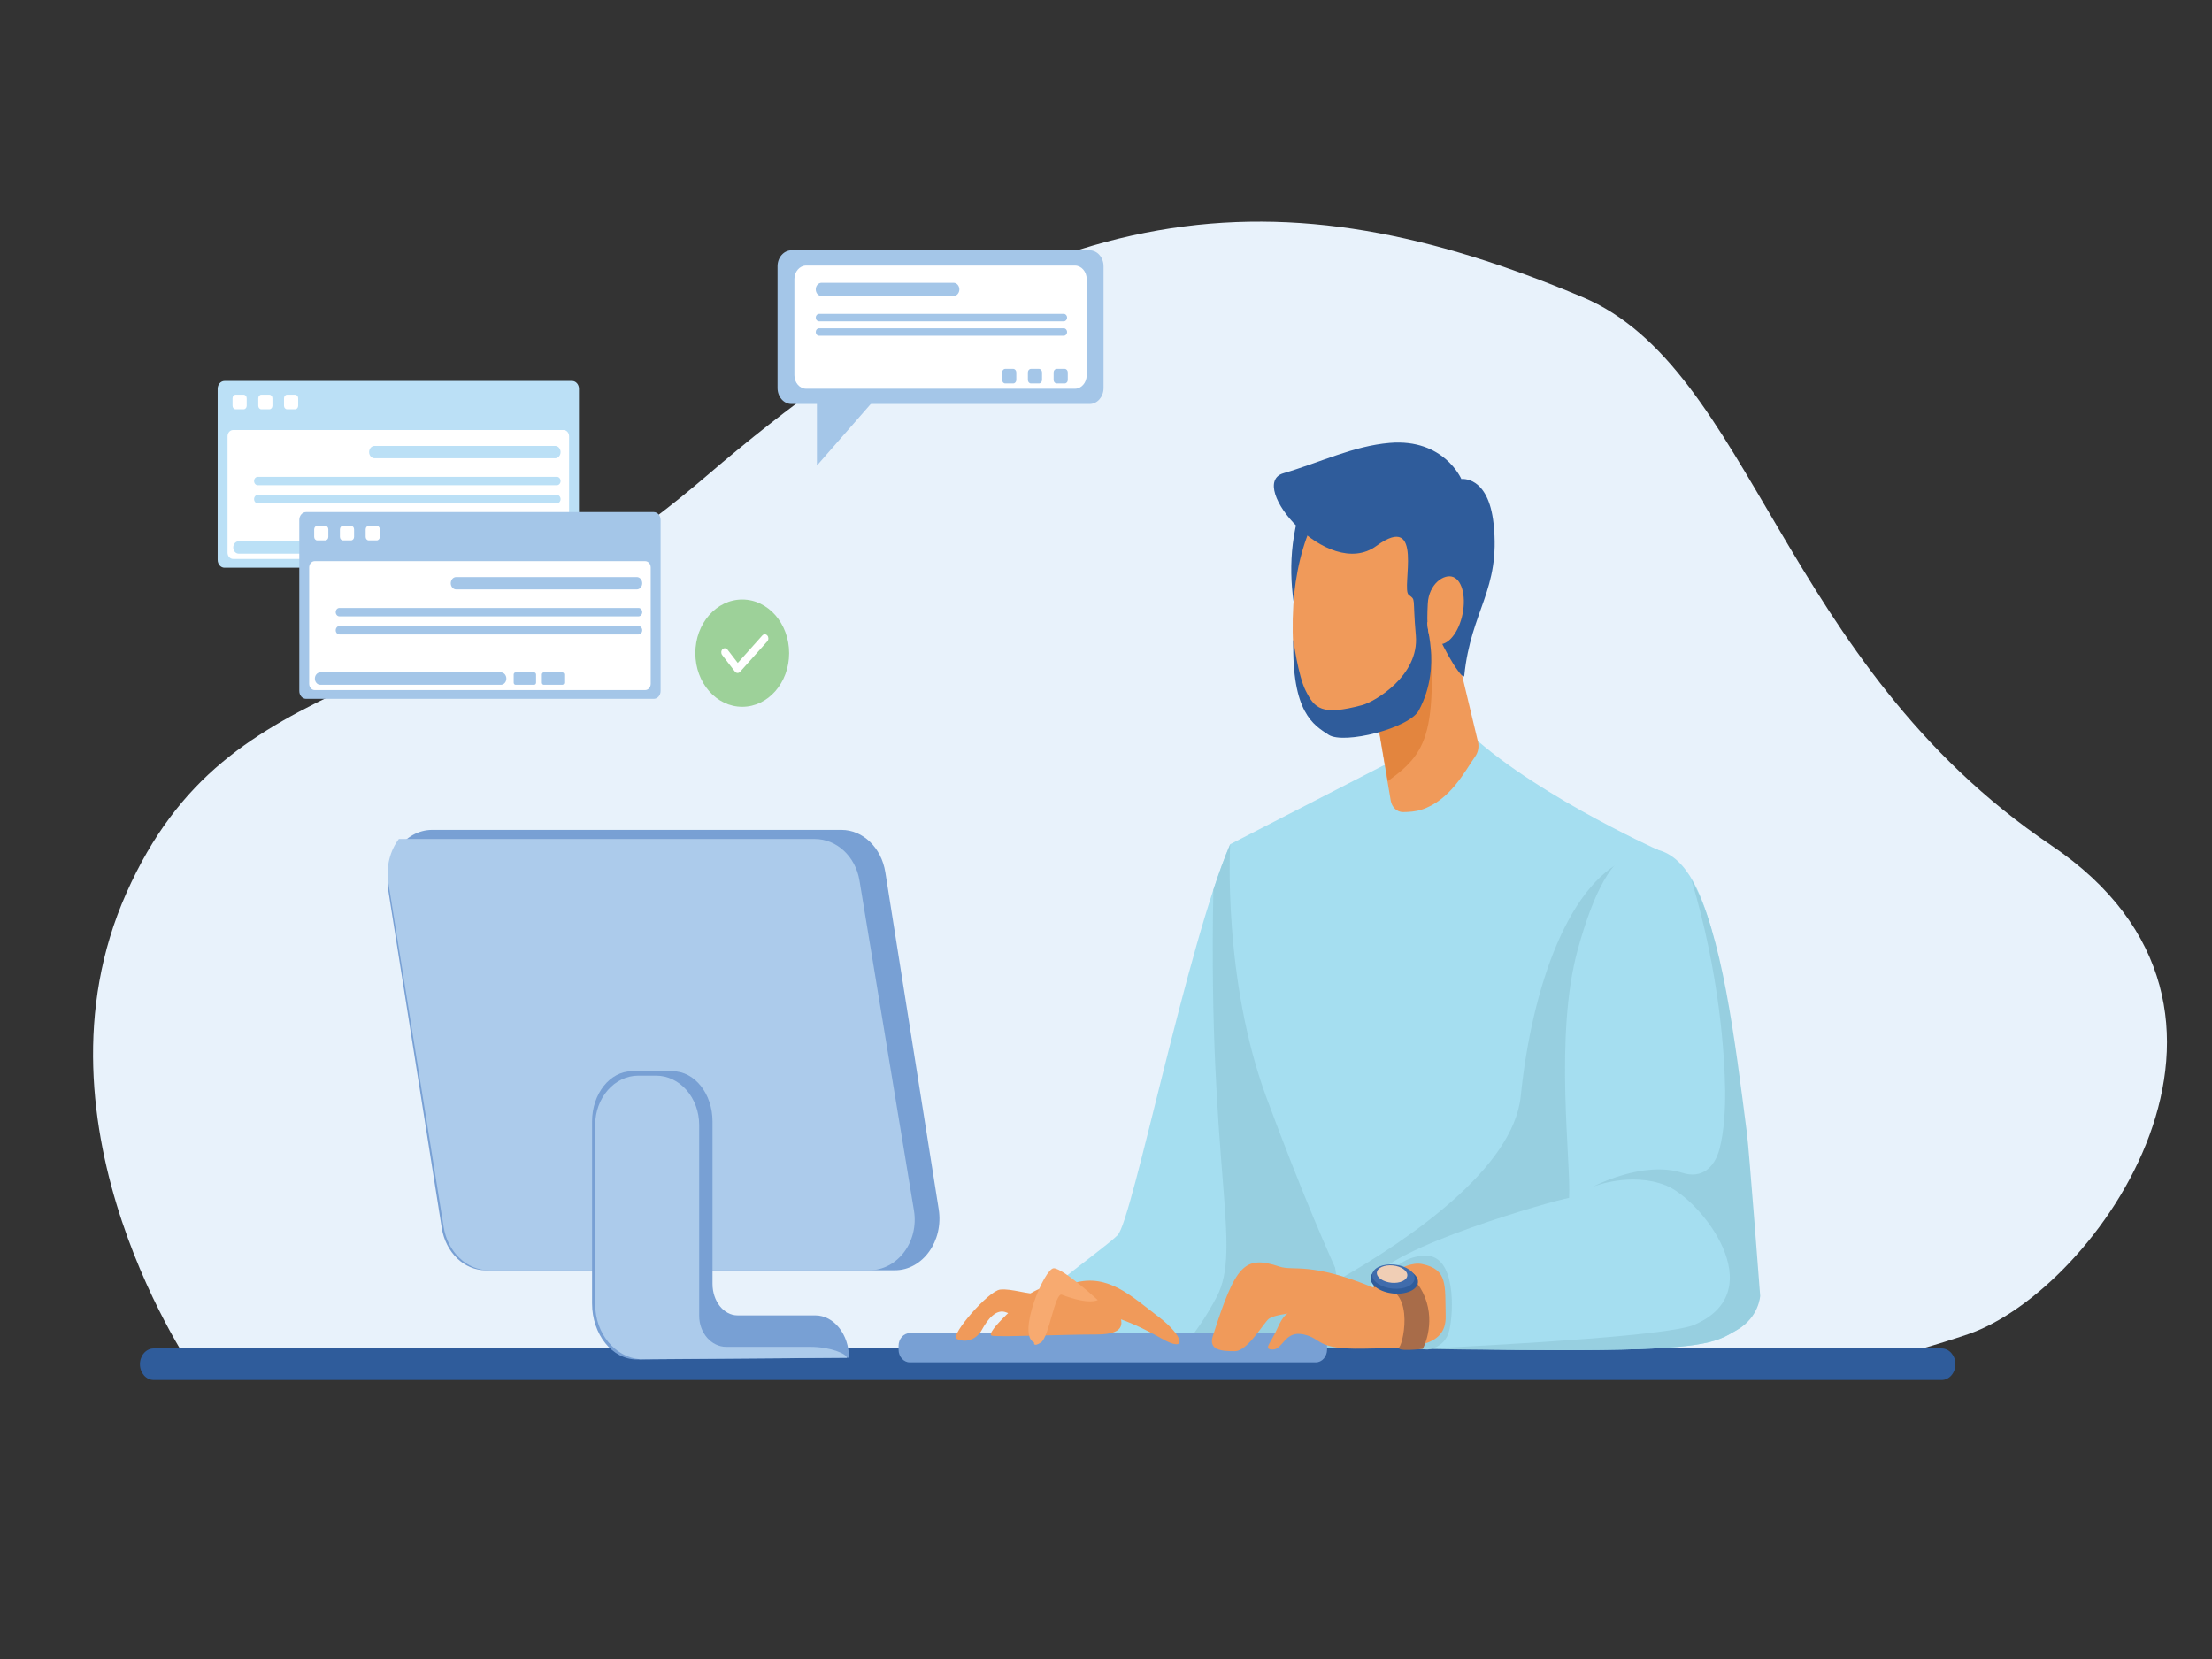 <?xml version="1.0" encoding="utf-8"?>
<!-- Generator: Adobe Illustrator 16.0.0, SVG Export Plug-In . SVG Version: 6.00 Build 0)  -->
<!DOCTYPE svg PUBLIC "-//W3C//DTD SVG 1.1//EN" "http://www.w3.org/Graphics/SVG/1.1/DTD/svg11.dtd">
<svg version="1.1" id="Layer_1" xmlns="http://www.w3.org/2000/svg" xmlns:xlink="http://www.w3.org/1999/xlink" x="0px" y="0px"
	 width="400px" height="300px" viewBox="0 0 400 300" enable-background="new 0 0 400 300" xml:space="preserve">
<rect x="0" y="0" width="400" height="300" fill="#333333" stroke="none"/>
<g>
	<path fill="#E8F2FB" d="M35.417,248.457c0,0-31.416-44.556-12.567-86.955c18.85-42.399,54.665-32.34,104.931-75.458
		c61.024-52.346,103.875-55.222,158.34-32.339c30.789,12.936,35.814,66.116,84.822,99.174c44.184,29.803,8.171,80.491-15.079,88.395
		c-23.249,7.906-38.954,7.906-38.954,7.906L35.417,248.457z"/>
	<path fill="#A5DEF0" d="M222.46,152.665c-7.842,18.207-17.675,67.956-20.354,70.682c-2.682,2.727-18.173,13.289-20.854,18.398
		c-2.681,5.111-1.489,3.408-0.297,3.749c1.191,0.342,68.521,0.682,68.521,0.682s-7.746-52.815-8.638-53.154
		C239.941,192.681,222.46,152.665,222.46,152.665z"/>
	<path fill="#97CFE0" d="M211.311,245.931c12.366,0.098,25.415,0.176,32.597,0.216l-9.833-67.272
		c-5.246-11.631-11.614-26.209-11.614-26.209c-0.987,2.296-2.009,5.096-3.043,8.232c-1.02,50.529,5.344,64.69,0.563,73.694
		C216.251,241.616,212.848,244.76,211.311,245.931z"/>
	<path fill="#2F5C9B" d="M351.107,249.549H27.798c-1.377,0-2.493-1.277-2.493-2.854c0-1.574,1.116-2.852,2.493-2.852h323.309
		c1.378,0,2.494,1.277,2.494,2.852C353.602,248.271,352.485,249.549,351.107,249.549z"/>
	<path fill="#A5DEF0" d="M263.75,130.692c11.184,11.807,36.075,23.003,36.075,23.003s3.782,39.966,1.201,62.595
		c-2.579,22.631-1.146,27.222-1.146,27.222h-51.327c0,0-6.889-10.934-19.499-44.933c-8.028-21.645-6.594-45.914-6.594-45.914
		l31.255-16.069L263.75,130.692z"/>
	<path fill="#97CFE0" d="M248.553,243.512h51.327c0,0-1.433-4.591,1.146-27.222c2.126-18.632-0.063-49.021-0.903-59.171
		l-4.667-2.289c-11.719,3.862-18.472,23.854-20.458,43.391c-1.328,13.072-20.263,25.94-32.65,33.026
		C246.416,240.119,248.553,243.512,248.553,243.512z"/>
	<path fill="#2F5C9B" d="M235.971,89.671c-6.187,15.76,1.236,30.362,1.014,29.745c-0.226-0.614,9.363-26.61,9.363-26.61
		L235.971,89.671z"/>
	<path fill="#F09A5A" d="M259.415,101.325l7.847,32.804c0.222,0.926,0.033,1.913-0.495,2.658c-1.842,2.593-4.462,7.928-9.747,9.639
		c-1.028,0.331-2.295,0.421-3.319,0.425c-1.078,0.005-2.006-0.865-2.212-2.072l-5.258-31.115L259.415,101.325z"/>
	<path fill="#E3853E" d="M257.917,104.067l-2.868,1.345l-8.818,8.252l4.734,27.584C258.991,135.524,260.162,131.661,257.917,104.067
		z"/>
	<path fill="#F09A5A" d="M259.129,115.836c-1.739,10.791-8.798,18.09-15.771,16.3c-6.973-1.786-10.3-8.771-9.481-22.776
		c0.645-10.987,5.38-22.929,12.352-21.139C253.201,90.008,260.864,105.045,259.129,115.836z"/>
	<path fill="#A5DEF0" d="M299.825,153.695c10.386,2.683,12.313,26.808,15.69,52.251c0.39,2.927,2.384,27.716,2.384,27.716
		s0.199,4.543-3.773,6.815c-3.394,1.939-4.767,3.406-24.431,3.631c-18.885,0.219-43.233-0.678-43.233-0.678
		s-0.215-8.039,1.721-11.967c2.914-5.905,32.773-14.386,35.555-14.84c0.396-6.361-2.742-29.376,1.589-44.981
		c2.979-10.732,6.181-16.359,10.195-17.827C296.858,153.327,298.286,153.297,299.825,153.695z"/>
	<path fill="#97CFE0" d="M257.142,243.92c9.31,0.159,22.086,0.311,32.554,0.188c19.664-0.225,21.037-1.691,24.431-3.631
		c3.973-2.272,4.172-6.134,4.172-6.134s-2.009-26.376-2.383-29.307c-2.186-17.04-4.547-36.537-10.041-45.946
		c5.165,17.314,5.996,31.922,6.089,38.162c0.046,3.159-0.208,7.487-1.016,10.511c-0.892,3.351-3.177,5.454-6.752,4.316
		c-7.15-2.272-16.088,2.499-16.088,2.499s6.752-2.729,13.108-0.229c6.354,2.502,19.464,19.082,5.163,25.217
		C302.004,241.445,275.792,242.975,257.142,243.92z"/>
	<path fill="#97CFE0" d="M249.772,232.221c0,0,2.648-5.149,8.078-5.149c5.429,0,5.031,10.147,4.236,13.479
		c-0.794,3.333-3.973,3.483-3.973,3.483l-11.652-0.604L249.772,232.221z"/>
	<path fill="#78A0D4" d="M237.96,246.348h-73.458c-1.108,0-2.013-1.036-2.013-2.303v-0.664c0-1.267,0.905-2.303,2.013-2.303h73.458
		c1.107,0,2.015,1.036,2.015,2.303v0.664C239.975,245.312,239.067,246.348,237.96,246.348z"/>
	<path fill="#F09A5A" d="M248.314,232.827c-11.388-4.694-14.373-2.928-16.947-3.786c-6.355-2.12-7.945-0.303-12.051,12.57
		c-0.818,2.563,1.589,2.728,3.973,2.728c2.383,0,5.298-5.299,6.224-5.907c0.927-0.607,3.444-0.908,3.444-0.908s-0.795,0-1.987,2.726
		c-1.193,2.726-2.647,3.785-0.796,3.785c1.855,0,2.119-3.483,5.563-2.727c3.442,0.76,2.118,2.727,10.725,2.576
		c8.606-0.152,15.103,0,14.963-5.908c-0.132-5.604,0.41-8.406-4.235-9.39C253.614,227.829,248.314,232.827,248.314,232.827z"/>
	<path fill="#A86C49" d="M248.466,232.827c7.613-0.984,5.379,9.864,4.584,10.772c-0.794,0.909,4.239,0.32,4.239,0.32
		s2.365-4.353,0.38-9.35c-1.987-4.999-5.959-5.226-5.959-5.226l-3.377,2.119L248.466,232.827z"/>
	<path fill="#2F5C9B" d="M256.414,231.887c-0.098,1.342-2.094,2.246-4.461,2.021c-2.365-0.227-4.204-1.498-4.104-2.843
		c0.098-1.345,2.094-2.25,4.46-2.026C254.676,229.266,256.514,230.539,256.414,231.887z"/>
	<path fill="#406CAC" d="M255.81,231.213c-0.088,1.203-1.872,2.014-3.986,1.813c-2.113-0.204-3.756-1.341-3.669-2.541
		c0.089-1.203,1.875-2.012,3.985-1.81C254.255,228.876,255.898,230.015,255.81,231.213z"/>
	<path fill="#F0CEB5" d="M254.489,230.658c-0.063,0.866-1.349,1.448-2.869,1.303c-1.521-0.146-2.705-0.964-2.642-1.829
		c0.063-0.864,1.349-1.449,2.871-1.301C253.368,228.976,254.552,229.794,254.489,230.658z"/>
	<g>
		<path fill="#78A0D4" d="M161.815,229.705h-74c-3.893,0-7.23-3.225-7.933-7.664l-9.651-60.931
			c-0.911-5.748,2.895-11.042,7.934-11.042h73.999c3.893,0,7.231,3.223,7.934,7.663l9.652,60.931
			C170.659,224.407,166.854,229.705,161.815,229.705z"/>
		<path fill="#ACCBEB" d="M165.272,218.89l-9.85-59.669c-0.718-4.349-4.124-7.506-8.096-7.506H72.125
			c-1.579,2.095-2.369,4.967-1.888,7.958l9.991,62.208c0.728,4.532,4.182,7.824,8.211,7.824h68.738
			C162.318,229.705,166.201,224.518,165.272,218.89z"/>
		<path fill="#78A0D4" d="M147.429,237.864h-14.048c-2.505,0-4.535-2.552-4.535-5.699v-29.377c0-5.011-3.233-9.071-7.22-9.071
			h-7.339c-3.987,0-7.22,4.061-7.22,9.071v32.897c0,5.626,3.644,10.178,8.122,10.145l38.338-0.303
			C153.527,241.294,150.797,237.864,147.429,237.864z"/>
		<path fill="#ACCBEB" d="M107.625,203.448v32.394c0,5.274,3.574,9.585,8.096,9.958l37.416-0.268
			c-0.003-0.703-2.953-1.979-6.597-1.979h-15.196c-2.711,0-4.907-2.514-4.907-5.611v-34.493c0-4.937-3.497-8.935-7.81-8.935h-3.192
			C111.123,194.514,107.625,198.512,107.625,203.448z"/>
	</g>
	<path fill="#F09A5A" d="M185.943,234.133c5.654-3.596,12.566-2.396,15.08,1.197c2.512,3.591,2.931,5.987-2.725,5.987
		c-5.653,0-16.962,0.479-18.848,0.239C177.566,241.317,185.943,234.133,185.943,234.133z"/>
	<path fill="#F09A5A" d="M194.32,231.975c6.073-1.676,10.223,2.367,15.288,6.229c4.396,3.354,5.282,6.612,0.419,3.832
		c-7.12-4.072-11.31-4.55-11.31-4.55L194.32,231.975z"/>
	<path fill="#F09A5A" d="M188.788,234.109c-3.067,0-5.744-1.119-7.909-0.911c-2.166,0.207-9.021,8.253-7.938,8.873
		c0.077,0.045,0.162,0.086,0.253,0.121c1.627,0.689,3.464-0.072,4.381-1.757c0.971-1.781,2.549-3.855,4.386-3.112
		c3.066,1.238,6.286,1.12,6.286,1.12L188.788,234.109z"/>
	<path fill="#F7AA70" d="M186.99,242.755c-3.141-1.438,1.885-13.412,3.56-13.412c1.676,0,7.959,5.748,7.959,5.748
		s-1.479,0.952-6.493-0.958c-1.257-0.48-2.304,7.663-3.77,8.622C186.781,243.712,186.99,242.755,186.99,242.755z"/>
	<path fill="#2F5C9B" d="M233.872,115.667c-0.291,13.189,3.639,15.419,6.386,17.208c2.749,1.791,14.586-1.167,16.323-4.428
		c4.447-8.345,0.704-16.126,1.699-16.009c0.993,0.119,1.903,3.367,4.496,7.583c0.24,0.392,1.926,2.998,2.014,2.131
		c1.204-11.811,6.579-15.478,5.3-27.421c-0.943-8.806-5.83-8.108-5.83-8.108s-3.153-7.367-12.967-6.531
		c-6.577,0.561-12.438,3.492-19.216,5.486c-6.778,1.995,8.02,19.567,16.811,13.148c8.793-6.421,4.452,7.721,5.839,8.817
		c1.387,1.096,0.666,0.146,1.304,7.383c0.634,7.235-7.399,11.96-9.702,12.581c-7.363,1.978-8.594,0.591-10.207-2.581
		C234.723,122.174,233.872,115.667,233.872,115.667z"/>
	<path fill="#F09A5A" d="M264.351,111.584c-0.845,3.324-2.909,5.471-4.61,4.796c-1.702-0.676-1.753-3.376-1.552-7.241
		c0.181-3.483,2.908-5.471,4.611-4.795C264.5,105.018,265.195,108.26,264.351,111.584z"/>
	<g>
		<g>
			<path fill="#BBE0F6" d="M103.455,102.661H40.596c-0.684,0-1.239-0.635-1.239-1.417V70.306c0-0.783,0.555-1.417,1.239-1.417
				h62.858c0.685,0,1.24,0.634,1.24,1.417v30.938C104.694,102.026,104.139,102.661,103.455,102.661z"/>
			<path fill="#FFFFFF" d="M101.907,101.076H42.145c-0.553,0-1-0.513-1-1.145V78.907c0-0.632,0.447-1.145,1-1.145h59.762
				c0.553,0,1,0.512,1,1.145v21.024C102.907,100.563,102.46,101.076,101.907,101.076z"/>
			<g>
				<path fill="#FFFFFF" d="M44.056,74.008h-1.45c-0.307,0-0.555-0.283-0.555-0.634v-1.366c0-0.351,0.248-0.634,0.555-0.634h1.45
					c0.306,0,0.555,0.284,0.555,0.634v1.366C44.61,73.725,44.362,74.008,44.056,74.008z"/>
				<path fill="#FFFFFF" d="M48.71,74.008h-1.451c-0.306,0-0.554-0.283-0.554-0.634v-1.366c0-0.351,0.248-0.634,0.554-0.634h1.451
					c0.306,0,0.555,0.284,0.555,0.634v1.366C49.265,73.725,49.016,74.008,48.71,74.008z"/>
				<path fill="#FFFFFF" d="M53.364,74.008h-1.45c-0.307,0-0.555-0.283-0.555-0.634v-1.366c0-0.351,0.248-0.634,0.555-0.634h1.45
					c0.306,0,0.555,0.284,0.555,0.634v1.366C53.918,73.725,53.67,74.008,53.364,74.008z"/>
			</g>
			<path fill="#BBE0F6" d="M100.394,82.872H67.725c-0.538,0-0.978-0.503-0.978-1.118c0-0.614,0.44-1.117,0.978-1.117h32.669
				c0.538,0,0.978,0.503,0.978,1.117C101.372,82.369,100.932,82.872,100.394,82.872z"/>
			<path fill="#BBE0F6" d="M75.822,100.117H43.153c-0.538,0-0.977-0.503-0.977-1.118c0-0.614,0.439-1.117,0.977-1.117h32.669
				c0.538,0,0.978,0.503,0.978,1.117C76.8,99.614,76.36,100.117,75.822,100.117z"/>
			<path fill="#BBE0F6" d="M81.84,100.117h-3.38c-0.184,0-0.334-0.171-0.334-0.382v-1.47c0-0.212,0.151-0.383,0.334-0.383h3.38
				c0.184,0,0.334,0.171,0.334,0.383v1.47C82.174,99.946,82.024,100.117,81.84,100.117z"/>
			<path fill="#BBE0F6" d="M86.937,100.117h-3.38c-0.184,0-0.334-0.171-0.334-0.382v-1.47c0-0.212,0.151-0.383,0.334-0.383h3.38
				c0.183,0,0.334,0.171,0.334,0.383v1.47C87.271,99.946,87.12,100.117,86.937,100.117z"/>
			<path fill="#BBE0F6" d="M100.708,87.742h-54.1c-0.365,0-0.663-0.341-0.663-0.759c0-0.417,0.298-0.758,0.663-0.758h54.1
				c0.365,0,0.664,0.341,0.664,0.758C101.372,87.401,101.073,87.742,100.708,87.742z"/>
			<path fill="#BBE0F6" d="M100.708,91.015h-54.1c-0.365,0-0.663-0.341-0.663-0.757c0-0.418,0.298-0.759,0.663-0.759h54.1
				c0.365,0,0.664,0.341,0.664,0.759C101.372,90.674,101.073,91.015,100.708,91.015z"/>
		</g>
		<g>
			<path fill="#A4C6E8" d="M118.218,126.373H55.36c-0.684,0-1.239-0.634-1.239-1.417V94.018c0-0.783,0.555-1.417,1.239-1.417h62.858
				c0.685,0,1.24,0.635,1.24,1.417v30.938C119.458,125.739,118.903,126.373,118.218,126.373z"/>
			<path fill="#FFFFFF" d="M116.67,124.788H56.908c-0.553,0-1-0.512-1-1.144v-21.025c0-0.632,0.448-1.145,1-1.145h59.762
				c0.553,0,1,0.512,1,1.145v21.025C117.671,124.275,117.224,124.788,116.67,124.788z"/>
			<g>
				<path fill="#FFFFFF" d="M58.819,97.721h-1.451c-0.306,0-0.554-0.284-0.554-0.634V95.72c0-0.35,0.248-0.634,0.554-0.634h1.451
					c0.307,0,0.554,0.284,0.554,0.634v1.367C59.374,97.437,59.126,97.721,58.819,97.721z"/>
				<path fill="#FFFFFF" d="M63.473,97.721h-1.45c-0.306,0-0.554-0.284-0.554-0.634V95.72c0-0.35,0.248-0.634,0.554-0.634h1.45
					c0.307,0,0.555,0.284,0.555,0.634v1.367C64.028,97.437,63.78,97.721,63.473,97.721z"/>
				<path fill="#FFFFFF" d="M68.127,97.721h-1.451c-0.306,0-0.555-0.284-0.555-0.634V95.72c0-0.35,0.249-0.634,0.555-0.634h1.451
					c0.306,0,0.554,0.284,0.554,0.634v1.367C68.682,97.437,68.434,97.721,68.127,97.721z"/>
			</g>
			<path fill="#A4C6E8" d="M115.159,106.583H82.488c-0.537,0-0.977-0.502-0.977-1.117c0-0.615,0.44-1.118,0.977-1.118h32.671
				c0.537,0,0.977,0.503,0.977,1.118C116.135,106.082,115.695,106.583,115.159,106.583z"/>
			<path fill="#A4C6E8" d="M90.586,123.83h-32.67c-0.538,0-0.978-0.503-0.978-1.118c0-0.615,0.44-1.118,0.978-1.118h32.67
				c0.537,0,0.978,0.502,0.978,1.118C91.564,123.327,91.123,123.83,90.586,123.83z"/>
			<path fill="#A4C6E8" d="M96.604,123.83h-3.381c-0.184,0-0.334-0.173-0.334-0.383v-1.47c0-0.211,0.151-0.382,0.334-0.382h3.381
				c0.184,0,0.333,0.171,0.333,0.382v1.47C96.938,123.657,96.788,123.83,96.604,123.83z"/>
			<path fill="#A4C6E8" d="M101.7,123.83h-3.38c-0.184,0-0.334-0.173-0.334-0.383v-1.47c0-0.211,0.15-0.382,0.334-0.382h3.38
				c0.185,0,0.334,0.171,0.334,0.382v1.47C102.034,123.657,101.884,123.83,101.7,123.83z"/>
			<path fill="#A4C6E8" d="M115.472,111.454H61.371c-0.363,0-0.663-0.342-0.663-0.759c0-0.416,0.299-0.758,0.663-0.758h54.102
				c0.365,0,0.663,0.342,0.663,0.758C116.135,111.112,115.837,111.454,115.472,111.454z"/>
			<path fill="#A4C6E8" d="M115.472,114.727H61.371c-0.363,0-0.663-0.34-0.663-0.758c0-0.418,0.299-0.759,0.663-0.759h54.102
				c0.365,0,0.663,0.341,0.663,0.759C116.135,114.387,115.837,114.727,115.472,114.727z"/>
		</g>
	</g>
	<g>
		<ellipse fill="#9DD199" cx="134.221" cy="118.11" rx="8.481" ry="9.7"/>
		<g>
			<path fill="#FFFFFF" d="M133.379,121.694c-0.008,0-0.017-0.001-0.024-0.001c-0.177-0.007-0.343-0.098-0.46-0.25l-2.303-2.995
				c-0.236-0.306-0.21-0.772,0.057-1.042c0.268-0.269,0.676-0.239,0.911,0.067l1.854,2.409l4.435-4.965
				c0.256-0.285,0.665-0.28,0.913,0.011c0.25,0.292,0.246,0.759-0.009,1.045l-4.921,5.508
				C133.71,121.619,133.548,121.694,133.379,121.694z"/>
		</g>
	</g>
	<g>
		<path fill="#A4C6E8" d="M197.043,73.049h-53.926c-1.382,0-2.513-1.294-2.513-2.874V48.139c0-1.581,1.131-2.874,2.513-2.874h53.926
			c1.382,0,2.512,1.293,2.512,2.874v22.037C199.555,71.755,198.425,73.049,197.043,73.049z"/>
		<path fill="#A4C6E8" d="M147.724,68.858v15.33l15.445-17.664C163.169,66.523,148.038,68.858,147.724,68.858z"/>
		<path fill="#FFFFFF" d="M194.375,70.295h-48.592c-1.172,0-2.131-1.096-2.131-2.437V50.456c0-1.339,0.959-2.436,2.131-2.436h48.592
			c1.172,0,2.131,1.097,2.131,2.436v17.403C196.507,69.199,195.547,70.295,194.375,70.295z"/>
		<path fill="#A4C6E8" d="M172.436,53.528h-23.875c-0.576,0-1.047-0.539-1.047-1.197c0-0.659,0.471-1.199,1.047-1.199h23.875
			c0.575,0,1.046,0.54,1.046,1.199C173.482,52.989,173.011,53.528,172.436,53.528z"/>
		<path fill="#A4C6E8" d="M192.377,58.107h-44.281c-0.32,0-0.582-0.299-0.582-0.666v-0.013c0-0.366,0.262-0.667,0.582-0.667h44.281
			c0.32,0,0.582,0.301,0.582,0.667v0.013C192.959,57.808,192.697,58.107,192.377,58.107z"/>
		<path fill="#A4C6E8" d="M192.377,60.714h-44.281c-0.32,0-0.582-0.3-0.582-0.666v-0.014c0-0.366,0.262-0.665,0.582-0.665h44.281
			c0.32,0,0.582,0.299,0.582,0.665v0.014C192.959,60.414,192.697,60.714,192.377,60.714z"/>
		<g>
			<path fill="#A4C6E8" d="M183.225,69.337h-1.45c-0.307,0-0.555-0.284-0.555-0.634v-1.366c0-0.351,0.249-0.635,0.555-0.635h1.45
				c0.307,0,0.555,0.285,0.555,0.635v1.366C183.779,69.053,183.531,69.337,183.225,69.337z"/>
			<path fill="#A4C6E8" d="M187.879,69.337h-1.45c-0.307,0-0.554-0.284-0.554-0.634v-1.366c0-0.351,0.247-0.635,0.554-0.635h1.45
				c0.307,0,0.555,0.285,0.555,0.635v1.366C188.434,69.053,188.186,69.337,187.879,69.337z"/>
			<path fill="#A4C6E8" d="M192.533,69.337h-1.451c-0.306,0-0.554-0.284-0.554-0.634v-1.366c0-0.351,0.249-0.635,0.554-0.635h1.451
				c0.306,0,0.554,0.285,0.554,0.635v1.366C193.087,69.053,192.839,69.337,192.533,69.337z"/>
		</g>
	</g>
</g>
</svg>
